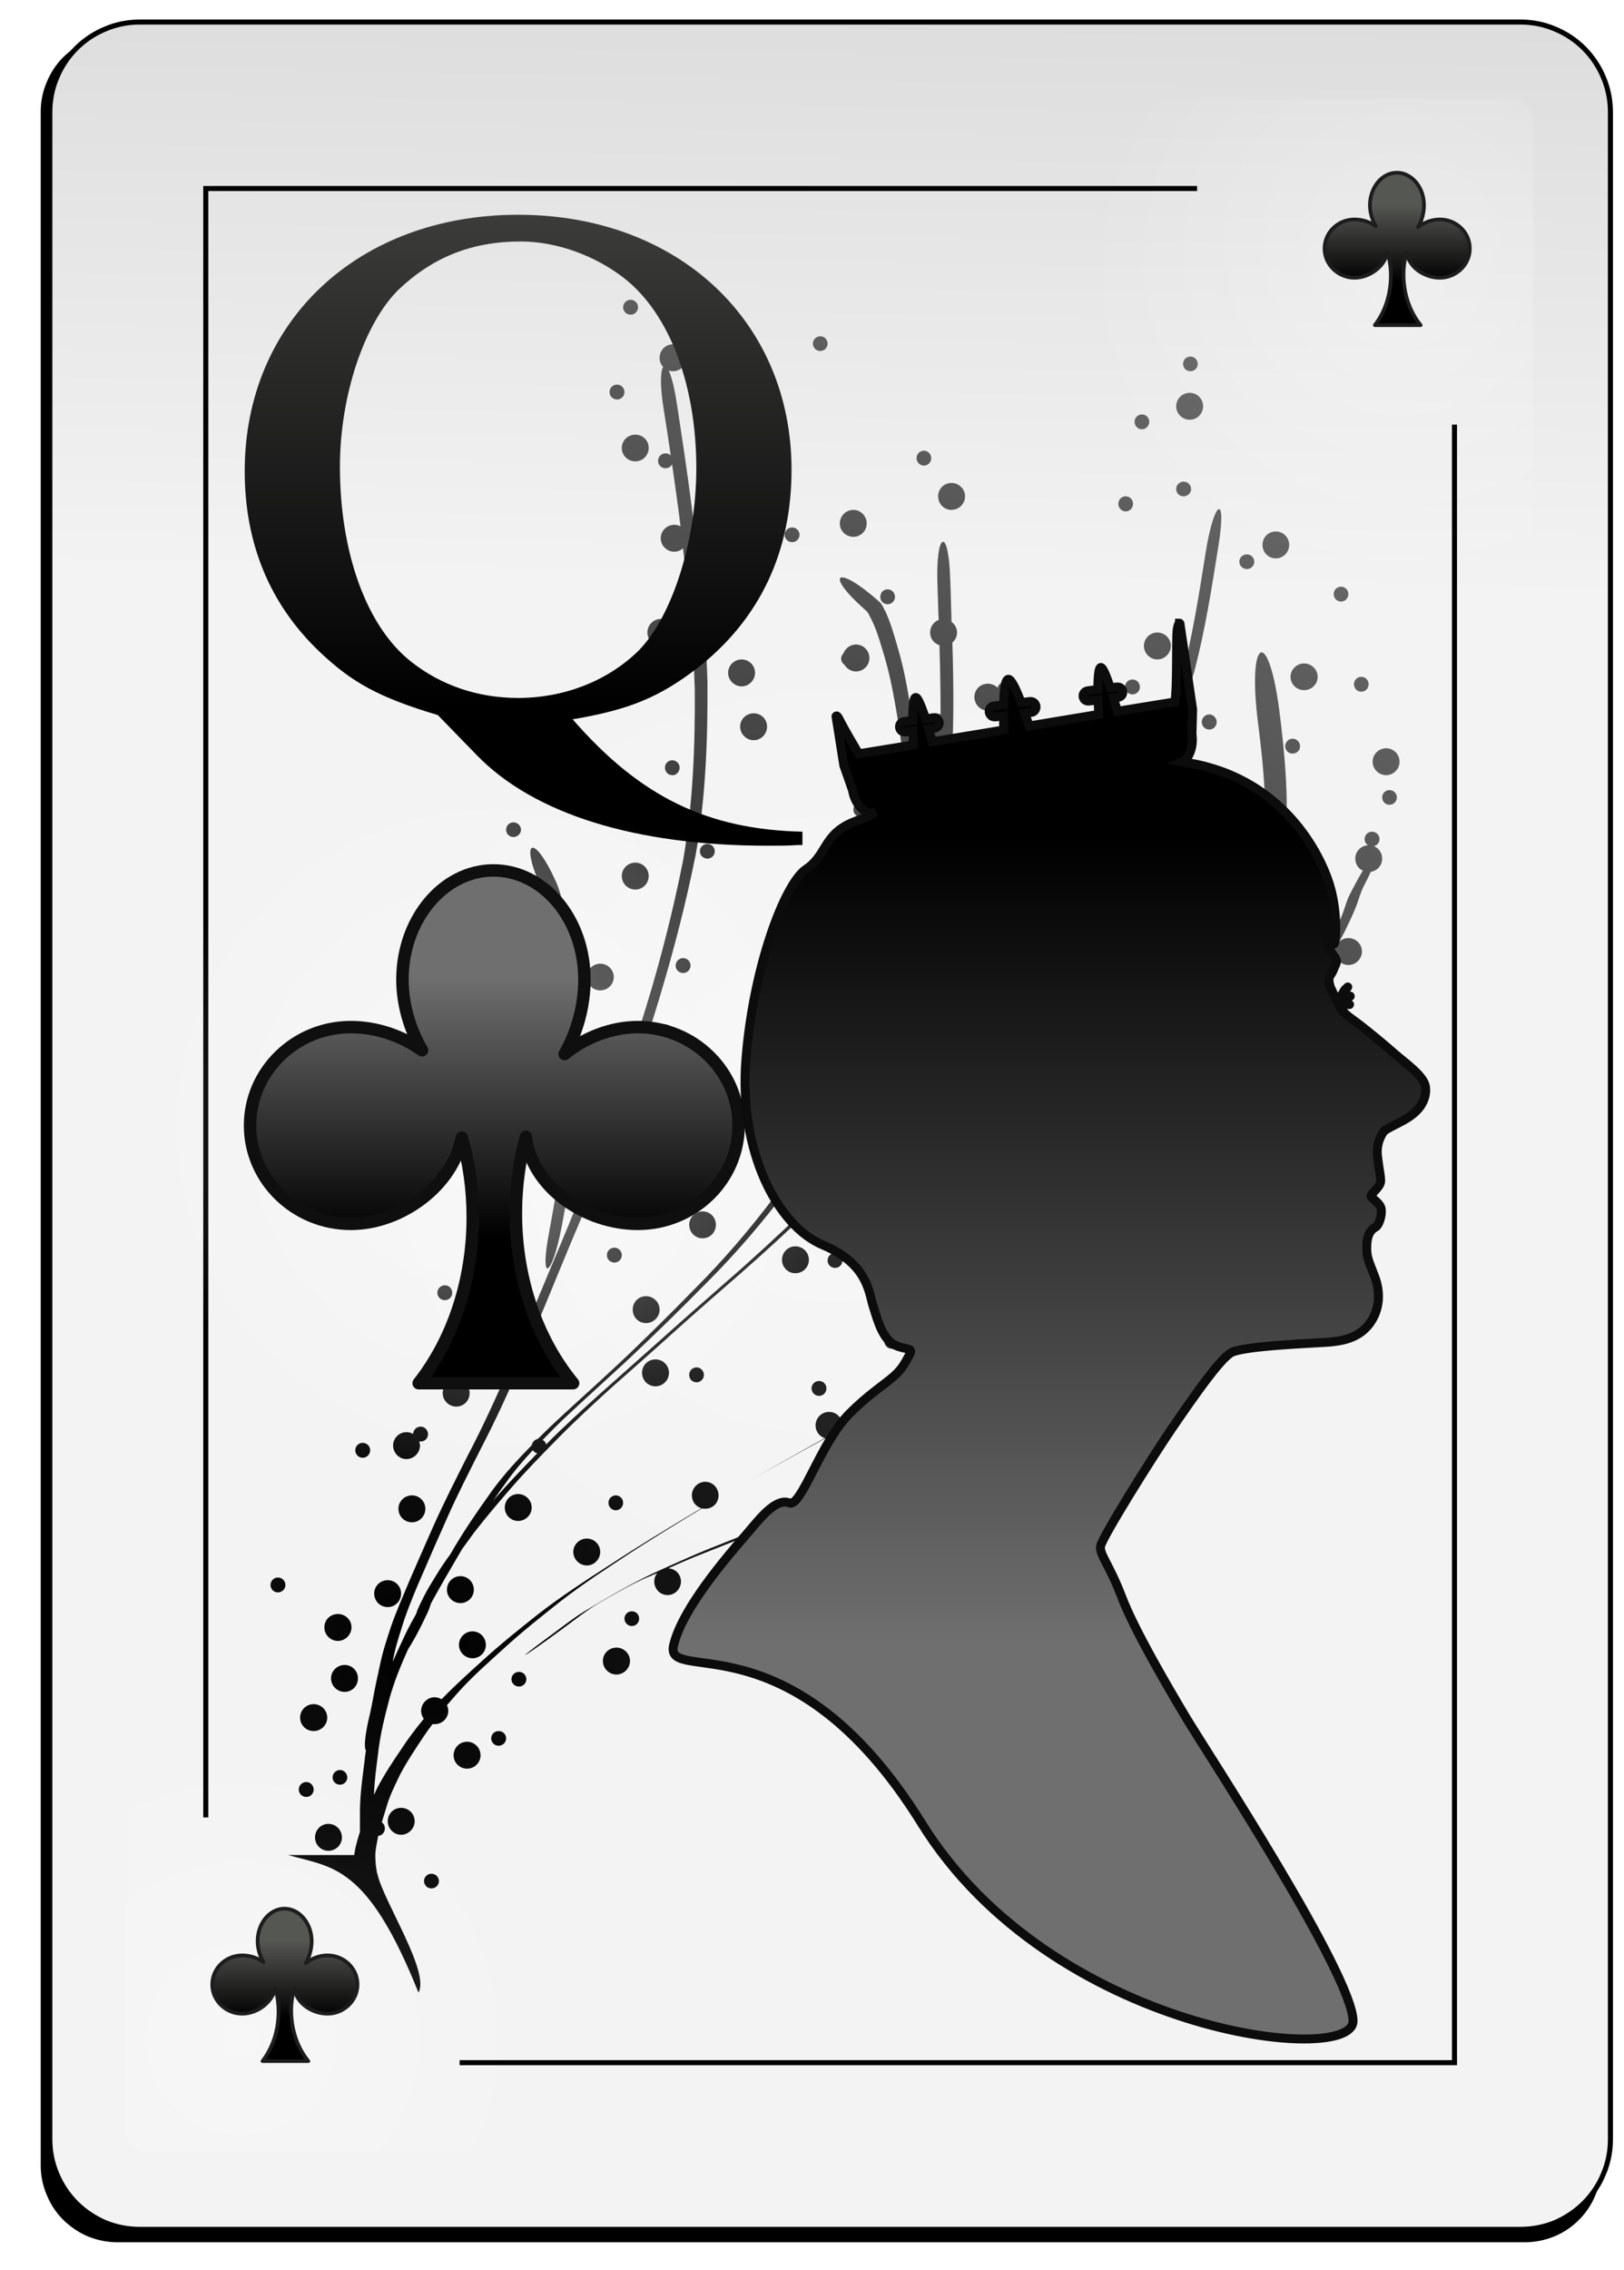 <svg version="1.2" baseProfile="tiny-ps" xmlns="http://www.w3.org/2000/svg" viewBox="0 0 73 102" width="73" height="102">
	<title>-e-Club12</title>
	<defs>
		<filter x="-50%" y="-50%" width="200%" height="200%" id="flt1"> <feGaussianBlur stdDeviation="0.85" /> </filter>
		<linearGradient id="grd1" gradientUnits="userSpaceOnUse"  x1="41.807" y1="26.385" x2="43.952" y2="-89.997">
			<stop offset="0" stop-color="#f3f3f3"  />
			<stop offset="1" stop-color="#8f8f8f"  />
		</linearGradient>
		<radialGradient id="grd2" gradientUnits="userSpaceOnUse"  cx="10.86" cy="91.644" r="13.273">
			<stop offset="0" stop-color="#ffffff"  />
			<stop offset="1" stop-color="#ffffff" stop-opacity="0" />
		</radialGradient>
		<radialGradient id="grd3" gradientUnits="userSpaceOnUse"  cx="62.927" cy="12.588" r="14.287">
			<stop offset="0" stop-color="#ffffff"  />
			<stop offset="1" stop-color="#ffffff" stop-opacity="0" />
		</radialGradient>
		<radialGradient id="grd4" gradientUnits="userSpaceOnUse"  cx="37.311" cy="50.581" r="22.382">
			<stop offset="0" stop-color="#ffffff"  />
			<stop offset="1" stop-color="#ffffff" stop-opacity="0" />
		</radialGradient>
		<linearGradient id="grd5" gradientUnits="userSpaceOnUse"  x1="-58.652" y1="90.668" x2="-58.652" y2="87.192">
			<stop offset="0" stop-color="#000000"  />
			<stop offset="1" stop-color="#555753"  />
		</linearGradient>
		<linearGradient id="grd6" gradientUnits="userSpaceOnUse"  x1="-8.652" y1="12.668" x2="-8.652" y2="9.192">
			<stop offset="0" stop-color="#000000"  />
			<stop offset="1" stop-color="#555753"  />
		</linearGradient>
		<radialGradient id="grd7" gradientUnits="userSpaceOnUse"  cx="18.907" cy="73.912" r="153.364">
			<stop offset="0" stop-color="#000000"  />
			<stop offset="1" stop-color="#000000" stop-opacity="0" />
		</radialGradient>
		<radialGradient id="grd8" gradientUnits="userSpaceOnUse"  cx="22.22" cy="50.633" r="15.912">
			<stop offset="0" stop-color="#ffffff"  />
			<stop offset="1" stop-color="#ffffff" stop-opacity="0" />
		</radialGradient>
		<linearGradient id="grd9" gradientUnits="userSpaceOnUse"  x1="-218.355" y1="55.623" x2="-218.355" y2="43.921">
			<stop offset="0" stop-color="#000000"  />
			<stop offset="1" stop-color="#6f6f6f"  />
		</linearGradient>
		<linearGradient id="grd10" gradientUnits="userSpaceOnUse"  x1="-856.456" y1="37.63" x2="-856.456" y2="73.86">
			<stop offset="0" stop-color="#000000"  />
			<stop offset="1" stop-color="#6f6f6f"  />
		</linearGradient>
		<linearGradient id="grd11" gradientUnits="userSpaceOnUse"  x1="-2992.453" y1="31.792" x2="-2992.453" y2="0.151">
			<stop offset="0" stop-color="#000000"  />
			<stop offset="1" stop-color="#555753"  />
		</linearGradient>
	</defs>
	<style>
		tspan { white-space:pre }
		.shp0 { filter: url(#flt1);fill: #000000 } 
		.shp1 { fill: url(#grd1);stroke: #000000;stroke-width: 0.226 } 
		.shp2 { opacity: 0.31;fill: url(#grd2) } 
		.shp3 { opacity: 0.318;fill: url(#grd3) } 
		.shp4 { fill: none;stroke: #000000;stroke-width: 0.226 } 
		.shp5 { opacity: 0.325;fill: url(#grd4) } 
		.shp6 { fill: url(#grd5);stroke: #1d1d1d;stroke-linejoin:round;stroke-width: 0.166 } 
		.shp7 { fill: url(#grd6);stroke: #1d1d1d;stroke-linejoin:round;stroke-width: 0.166 } 
		.shp8 { fill: url(#grd7) } 
		.shp9 { opacity: 0.4;fill: url(#grd8) } 
		.shp10 { fill: url(#grd9);stroke: #0f0f0f;stroke-linejoin:round;stroke-width: 0.56 } 
		.shp11 { fill: url(#grd10);stroke: #0c0c0c;stroke-width: 0.402 } 
		.shp12 { fill: url(#grd11) } 
	</style>
	<g >
		<g >
			<path fill-rule="evenodd" class="shp0" d="M5.28 1.56L68.54 1.56C68.99 1.56 69.44 1.65 69.86 1.83C70.28 2 70.66 2.25 70.98 2.57C71.3 2.89 71.55 3.28 71.72 3.69C71.9 4.11 71.99 4.56 71.99 5.01L71.99 97.3C71.99 97.75 71.9 98.2 71.72 98.62C71.55 99.04 71.3 99.42 70.98 99.74C70.66 100.06 70.28 100.32 69.86 100.49C69.44 100.66 68.99 100.75 68.54 100.75L5.28 100.75C4.83 100.75 4.38 100.66 3.96 100.49C3.55 100.32 3.17 100.06 2.84 99.74C2.52 99.42 2.27 99.04 2.1 98.62C1.92 98.2 1.83 97.75 1.83 97.3L1.83 5.01C1.83 4.56 1.92 4.11 2.1 3.69C2.27 3.28 2.52 2.89 2.84 2.57C3.17 2.25 3.55 2 3.96 1.83C4.38 1.65 4.83 1.56 5.28 1.56" />
			<path fill-rule="evenodd" class="shp1" d="M6.29 0.99L68.34 0.99C68.87 0.99 69.4 1.09 69.89 1.3C70.38 1.5 70.83 1.8 71.2 2.17C71.58 2.55 71.88 3 72.08 3.49C72.29 3.98 72.39 4.51 72.39 5.04L72.39 96.12C72.39 96.65 72.29 97.18 72.08 97.67C71.88 98.16 71.58 98.61 71.2 98.99C70.83 99.36 70.38 99.66 69.89 99.87C69.4 100.07 68.87 100.17 68.34 100.17L6.29 100.17C5.76 100.17 5.23 100.07 4.74 99.87C4.25 99.66 3.8 99.36 3.43 98.99C3.05 98.61 2.75 98.16 2.55 97.67C2.34 97.18 2.24 96.65 2.24 96.12L2.24 5.04C2.24 4.51 2.34 3.98 2.55 3.49C2.75 3 3.05 2.55 3.43 2.17C3.8 1.8 4.25 1.5 4.74 1.3C5.23 1.09 5.76 0.99 6.29 0.99" />
			<path class="shp2" d="M31.39 96.71L6.55 96.71C6.44 96.71 6.32 96.69 6.22 96.64C6.12 96.6 6.02 96.54 5.94 96.46C5.86 96.38 5.8 96.29 5.76 96.18C5.72 96.08 5.69 95.97 5.69 95.86L5.69 73.28C5.69 73.17 5.72 73.06 5.76 72.96C5.8 72.85 5.86 72.76 5.94 72.68C6.02 72.6 6.12 72.54 6.22 72.5C6.32 72.45 6.44 72.43 6.55 72.43L31.39 72.43C31.5 72.43 31.61 72.45 31.71 72.5C31.82 72.54 31.91 72.6 31.99 72.68C32.07 72.76 32.13 72.85 32.18 72.96C32.22 73.06 32.24 73.17 32.24 73.28L32.24 95.86C32.24 95.97 32.22 96.08 32.18 96.18C32.13 96.29 32.07 96.38 31.99 96.46C31.91 96.54 31.82 96.6 31.71 96.64C31.61 96.69 31.5 96.71 31.39 96.71" />
			<path class="shp3" d="M41.4 4.45L67.9 4.45C68.03 4.45 68.17 4.48 68.29 4.53C68.42 4.58 68.53 4.66 68.63 4.75C68.73 4.85 68.8 4.97 68.86 5.09C68.91 5.22 68.93 5.35 68.93 5.49L68.93 48.69C68.93 48.82 68.91 48.96 68.86 49.08C68.8 49.21 68.73 49.32 68.63 49.42C68.53 49.52 68.42 49.59 68.29 49.64C68.17 49.7 68.03 49.72 67.9 49.72L41.4 49.72C41.26 49.72 41.13 49.7 41 49.64C40.88 49.59 40.76 49.52 40.66 49.42C40.57 49.32 40.49 49.21 40.44 49.08C40.39 48.96 40.36 48.82 40.36 48.69L40.36 5.49C40.36 5.35 40.39 5.22 40.44 5.09C40.49 4.97 40.57 4.85 40.66 4.75C40.76 4.66 40.88 4.58 41 4.53C41.13 4.48 41.26 4.45 41.4 4.45" />
			<path class="shp4" d="M20.66 92.68L65.38 92.68L65.38 19.08" />
			<path class="shp4" d="M53.81 8.47L9.25 8.47L9.25 81.66" />
			<path class="shp5" d="M59.69 50.58C59.69 72.47 49.67 90.22 37.3 90.22C24.94 90.22 14.92 72.47 14.92 50.58C14.92 28.69 24.94 10.95 37.3 10.95C49.67 10.95 59.69 28.69 59.69 50.58Z" />
		</g>
		<g >
			<path class="shp6" d="M12.79 85.76C12.12 85.76 11.58 86.42 11.58 87.22C11.58 87.55 11.68 87.88 11.84 88.16C11.57 87.97 11.23 87.86 10.89 87.86C10.15 87.86 9.54 88.44 9.54 89.17C9.54 89.89 10.15 90.48 10.89 90.48C11.56 90.48 12.25 89.97 12.37 89.33C12.47 89.66 12.52 90.02 12.52 90.39C12.52 91.26 12.24 92.04 11.8 92.61L13.86 92.61C13.39 92.04 13.09 91.23 13.09 90.34C13.09 89.98 13.14 89.64 13.23 89.32C13.3 89.99 14.02 90.48 14.72 90.48C15.46 90.48 16.07 89.89 16.07 89.17C16.07 88.44 15.46 87.86 14.72 87.86C14.37 87.86 14.02 87.99 13.74 88.21C13.91 87.93 14.01 87.57 14.01 87.22C14.01 86.42 13.46 85.76 12.79 85.76L12.79 85.76Z" />
			<path class="shp7" d="M62.79 7.76C62.12 7.76 61.58 8.42 61.58 9.22C61.58 9.55 61.68 9.88 61.84 10.16C61.57 9.97 61.23 9.86 60.89 9.86C60.15 9.86 59.54 10.44 59.54 11.17C59.54 11.89 60.15 12.48 60.89 12.48C61.56 12.48 62.25 11.97 62.37 11.33C62.47 11.66 62.52 12.02 62.52 12.39C62.52 13.26 62.24 14.04 61.8 14.61L63.86 14.61C63.39 14.04 63.09 13.23 63.09 12.34C63.09 11.98 63.14 11.64 63.23 11.32C63.3 11.99 64.02 12.48 64.72 12.48C65.46 12.48 66.07 11.89 66.07 11.17C66.07 10.44 65.46 9.86 64.72 9.86C64.37 9.86 64.02 9.99 63.74 10.21C63.91 9.93 64.01 9.57 64.01 9.22C64.01 8.42 63.46 7.76 62.79 7.76L62.79 7.76Z" />
		</g>
		<g >
			<path fill-rule="evenodd" class="shp8" d="M18.81 89.53C18.81 89.53 18.81 89.53 18.81 89.53C18.81 89.53 18.81 89.53 18.81 89.53L18.81 89.53ZM18.81 89.53C16.5 83.76 14.94 83.92 12.95 83.35L15.92 83.35C15.94 83.25 15.96 83.15 15.97 83.05C16.03 82.8 16.1 82.55 16.18 82.31C16.18 81.98 16.18 81.65 16.18 81.32C16.19 80.6 16.29 79.89 16.38 79.18C16.4 79 16.42 78.82 16.45 78.64C16.36 78.56 16.38 78.02 16.64 76.96C16.69 76.74 16.73 76.52 16.77 76.31C16.86 75.81 16.97 75.31 17.08 74.81C17.2 74.22 17.39 73.65 17.58 73.07C17.82 72.39 18.11 71.73 18.39 71.06C18.74 70.25 19.1 69.43 19.46 68.62C19.95 67.52 20.49 66.46 21.03 65.39C21.72 64.08 22.33 62.73 22.92 61.37C23.61 59.72 24.3 58.06 24.99 56.4C25.74 54.64 26.45 52.85 27.12 51.05C27.16 50.94 27.21 50.82 27.25 50.7C27.24 50.67 27.23 50.63 27.23 50.58C27.23 50.46 27.29 50.35 27.39 50.29C27.99 48.62 28.53 46.92 29.05 45.22C29.71 43.07 30.26 40.89 30.7 38.69C31.15 36.14 31.25 33.54 31.23 30.95C31.17 28.84 30.95 26.73 30.7 24.64C30.59 24.73 30.46 24.79 30.31 24.79C29.98 24.79 29.7 24.52 29.7 24.18C29.7 23.85 29.98 23.58 30.31 23.58C30.41 23.58 30.5 23.6 30.59 23.65L30.52 23.08C30.42 22.34 30.32 21.6 30.21 20.86C30.16 20.97 30.04 21.04 29.91 21.04C29.73 21.04 29.58 20.89 29.58 20.71C29.58 20.52 29.73 20.37 29.91 20.37C30 20.37 30.09 20.4 30.15 20.46C30.05 19.76 29.94 19.07 29.83 18.37C29.66 17.3 29.69 16.66 29.81 16.49C29.71 16.38 29.65 16.24 29.65 16.08C29.65 15.74 29.91 15.47 30.25 15.47C30.58 15.47 30.86 15.74 30.86 16.08C30.86 16.41 30.58 16.68 30.25 16.68C30.18 16.68 30.12 16.67 30.06 16.65C30.17 16.89 30.3 17.34 30.41 18.04C30.65 19.61 30.89 21.18 31.09 22.75C31.41 25.36 31.72 27.98 31.8 30.62C31.82 33.21 31.72 35.8 31.28 38.36C30.84 40.56 30.28 42.73 29.63 44.88C29.07 46.73 28.49 48.57 27.83 50.39C27.87 50.44 27.89 50.51 27.89 50.58C27.89 50.74 27.78 50.87 27.64 50.91C26.99 52.64 26.3 54.36 25.57 56.06C24.89 57.72 24.2 59.38 23.51 61.03C22.93 62.39 22.32 63.73 21.64 65.04C21.1 66.11 20.55 67.18 20.07 68.27C19.71 69.08 19.35 69.89 19 70.71C18.71 71.37 18.43 72.04 18.19 72.72C18.01 73.29 17.81 73.87 17.69 74.46C17.68 74.53 17.66 74.6 17.65 74.67C17.84 74.25 18.03 73.83 18.23 73.41C18.38 73.1 18.55 72.79 18.72 72.49C18.72 72.48 18.72 72.47 18.72 72.47C18.8 72.22 18.93 71.99 19.04 71.76C19.21 71.41 19.42 71.09 19.62 70.76C19.81 70.44 20.02 70.14 20.24 69.84C20.81 68.84 21.47 67.89 22.14 66.95C22.67 66.23 23.28 65.57 23.9 64.94C23.93 64.79 24.04 64.68 24.18 64.65L24.7 64.14C25.7 63.19 26.74 62.28 27.74 61.34C28.93 60.23 30.08 59.08 31.22 57.92C32.53 56.61 33.73 55.21 34.84 53.73C36.09 52.02 37.13 50.18 38.14 48.32C38.47 47.72 38.78 47.11 39.08 46.49L38.96 46.5C38.62 46.5 38.36 46.23 38.36 45.9C38.36 45.56 38.62 45.3 38.96 45.3C39.18 45.3 39.38 45.42 39.48 45.6C39.97 44.49 40.4 43.36 40.79 42.21L40.86 41.97C40.82 41.7 40.8 41.31 40.82 40.76C40.84 39.82 40.86 38.88 40.84 37.94C40.78 36.26 40.67 34.57 40.45 32.9C40.26 31.76 40.09 30.62 39.76 29.51C39.59 28.95 39.44 28.38 39.18 27.85C39.09 27.7 39.05 27.53 38.91 27.42C36.99 25.73 37.63 25.34 39.54 27.05C39.67 27.17 39.72 27.35 39.81 27.49C40.05 28.03 40.21 28.59 40.37 29.15C40.7 30.27 40.87 31.41 41.05 32.56C41.27 34.23 41.37 35.91 41.42 37.6C41.44 38.31 41.43 39.02 41.42 39.73C41.74 38.24 41.97 36.73 42.16 35.22C42.21 34.55 42.24 33.88 42.26 33.21C42.19 33.24 42.12 33.26 42.05 33.26C41.71 33.26 41.44 32.98 41.44 32.65C41.44 32.31 41.71 32.05 42.05 32.05C42.13 32.05 42.21 32.07 42.28 32.1C42.28 31.06 42.26 30.02 42.23 28.99C41.98 28.91 41.81 28.69 41.81 28.42C41.81 28.16 41.97 27.94 42.2 27.85C42.19 27.75 42.18 27.64 42.18 27.53C42.17 27.11 42.15 26.69 42.14 26.28C42.05 23.93 42.63 23.6 42.71 25.95C42.73 26.36 42.74 26.78 42.75 27.2C42.76 27.44 42.77 27.69 42.77 27.94C42.92 28.05 43.02 28.22 43.02 28.42C43.02 28.6 42.94 28.76 42.81 28.87C42.87 30.88 42.89 32.89 42.73 34.89C42.44 37.24 42.06 39.6 41.37 41.87C40.66 43.99 39.81 46.04 38.72 47.99C37.71 49.84 36.67 51.68 35.43 53.39C34.32 54.87 33.12 56.28 31.82 57.58C30.68 58.74 29.52 59.88 28.34 60.99C27.33 61.93 26.3 62.85 25.3 63.79C24.99 64.09 24.69 64.39 24.39 64.7C24.47 64.74 24.53 64.81 24.55 64.9C25.31 64.13 26.11 63.4 26.92 62.67L29.72 60.18C30.71 59.29 31.71 58.42 32.71 57.54C33.83 56.57 34.92 55.56 36 54.53C37.22 53.37 38.41 52.19 39.59 50.99C40.84 49.73 42.02 48.41 43.16 47.06C44.04 46.01 44.87 44.93 45.69 43.84C45.68 43.8 45.67 43.76 45.67 43.72C45.67 43.41 45.91 43.16 46.22 43.13L46.83 42.28C47.91 40.8 48.89 39.24 49.81 37.65C49.77 37.67 49.74 37.67 49.7 37.67C49.51 37.67 49.36 37.53 49.36 37.34C49.36 37.16 49.51 37 49.7 37C49.86 37 49.99 37.12 50.02 37.27C50.11 37.12 50.2 36.98 50.28 36.83C51.36 34.82 52.39 32.77 53.08 30.59C53.59 28.69 53.89 26.74 54.2 24.8C54.57 22.47 55.15 22.13 54.78 24.46C54.47 26.4 54.17 28.36 53.66 30.26C52.97 32.44 51.95 34.49 50.87 36.49C49.82 38.37 48.68 40.2 47.41 41.94C47.12 42.35 46.82 42.76 46.52 43.17C46.73 43.26 46.88 43.47 46.88 43.72C46.88 44.05 46.62 44.33 46.28 44.33C46.1 44.33 45.93 44.24 45.82 44.11C45.15 44.99 44.46 45.87 43.75 46.72C42.6 48.07 41.42 49.39 40.17 50.65C39.6 51.23 39.03 51.8 38.46 52.37C38.63 52.21 38.93 51.93 39.39 51.55C40.49 50.61 41.61 49.68 42.76 48.8C43.84 47.99 44.95 47.2 46.17 46.6C46.27 46.4 46.47 46.26 46.71 46.26C46.76 46.26 46.81 46.27 46.86 46.28C47.05 46.21 47.23 46.16 47.43 46.14C49.86 45.99 49.39 46.31 47.16 46.48C47.25 46.58 47.31 46.72 47.31 46.87C47.31 47.2 47.04 47.47 46.71 47.47C46.37 47.47 46.1 47.2 46.1 46.87C46.1 46.8 46.12 46.75 46.13 46.69L45.63 46.91C45.22 47.07 44.19 47.84 43.36 48.46C42.2 49.34 41.08 50.26 39.98 51.21C38.83 52.18 38.18 52.68 38.29 52.54C37.73 53.09 37.17 53.64 36.6 54.18C35.52 55.21 34.43 56.22 33.31 57.2C32.31 58.07 31.31 58.94 30.32 59.83C29.39 60.67 28.46 61.49 27.52 62.32C26.66 63.1 25.8 63.89 24.99 64.72C24.26 65.46 23.54 66.2 22.87 66.98C22.34 67.59 21.82 68.21 21.32 68.85L20.81 69.55C20.78 69.59 20.75 69.64 20.72 69.69C20.27 70.46 19.82 71.23 19.39 72.01L19.35 72.11C19.31 72.23 19.27 72.36 19.21 72.48C18.85 73.25 18.55 73.79 18.34 74.11C18.02 74.82 17.72 75.55 17.51 76.31C17.29 77.14 17.08 77.97 16.99 78.83C16.91 79.44 16.83 80.04 16.81 80.65L16.95 80.35C17.27 79.74 17.65 79.16 18.04 78.59C18.35 78.11 18.69 77.67 19.05 77.23C18.98 77.13 18.93 77.01 18.93 76.87C18.93 76.54 19.21 76.26 19.54 76.26C19.65 76.26 19.76 76.3 19.85 76.35C20.43 75.75 21.05 75.19 21.67 74.63C22.48 73.89 23.34 73.2 24.2 72.52C25.23 71.72 26.33 71.01 27.43 70.3C28.68 69.48 29.95 68.71 31.24 67.94L31.53 67.77C31.28 67.7 31.1 67.47 31.1 67.19C31.1 66.86 31.37 66.58 31.7 66.58C32.04 66.58 32.3 66.86 32.3 67.19C32.3 67.53 32.04 67.79 31.7 67.79C31.65 67.79 31.6 67.79 31.55 67.78C30.5 68.41 29.45 69.06 28.42 69.72C27.33 70.44 26.24 71.14 25.21 71.94C24.35 72.62 23.49 73.3 22.68 74.04C21.95 74.7 21.21 75.35 20.55 76.09L20.09 76.62C20.13 76.7 20.15 76.78 20.15 76.87C20.15 77.2 19.88 77.47 19.54 77.47C19.51 77.47 19.47 77.47 19.44 77.47C19.31 77.64 19.18 77.82 19.06 78C18.68 78.57 18.29 79.15 17.97 79.76C17.75 80.23 17.51 80.69 17.37 81.2C17.3 81.43 17.23 81.66 17.16 81.88C17.25 81.94 17.3 82.04 17.3 82.16C17.3 82.33 17.17 82.48 17 82.49C16.95 82.79 16.87 83.09 16.87 83.4C16.88 83.57 16.88 83.75 16.91 83.92C16.93 84.02 16.93 84.13 16.97 84.22C17.24 85.43 19.34 88.62 18.81 89.53ZM19.06 84.52C19.06 84.34 19.21 84.19 19.39 84.19C19.58 84.19 19.73 84.34 19.73 84.52C19.73 84.7 19.58 84.85 19.39 84.85C19.21 84.85 19.06 84.7 19.06 84.52ZM14.16 82.56C14.16 82.22 14.43 81.95 14.76 81.95C15.1 81.95 15.37 82.22 15.37 82.56C15.37 82.89 15.1 83.16 14.76 83.16C14.43 83.16 14.16 82.89 14.16 82.56ZM17.43 81.83C17.43 81.49 17.7 81.23 18.03 81.23C18.36 81.23 18.64 81.49 18.64 81.83C18.64 82.16 18.36 82.44 18.03 82.44C17.7 82.44 17.43 82.16 17.43 81.83ZM13.43 80.41C13.43 80.22 13.58 80.07 13.77 80.07C13.95 80.07 14.1 80.22 14.1 80.41C14.1 80.59 13.95 80.74 13.77 80.74C13.58 80.74 13.43 80.59 13.43 80.41ZM14.95 79.86C14.95 79.68 15.1 79.53 15.28 79.53C15.46 79.53 15.61 79.68 15.61 79.86C15.61 80.05 15.46 80.19 15.28 80.19C15.1 80.19 14.95 80.05 14.95 79.86ZM20.39 78.87C20.39 78.53 20.66 78.26 20.99 78.26C21.33 78.26 21.6 78.53 21.6 78.87C21.6 79.2 21.33 79.47 20.99 79.47C20.66 79.47 20.39 79.2 20.39 78.87ZM22.08 78.11C22.08 77.92 22.23 77.78 22.41 77.78C22.6 77.78 22.75 77.92 22.75 78.11C22.75 78.29 22.6 78.44 22.41 78.44C22.23 78.44 22.08 78.29 22.08 78.11ZM13.49 77.18C13.49 76.84 13.76 76.57 14.1 76.57C14.43 76.57 14.71 76.84 14.71 77.18C14.71 77.51 14.43 77.78 14.1 77.78C13.76 77.78 13.49 77.51 13.49 77.18ZM14.88 75.41C14.88 75.08 15.16 74.81 15.49 74.81C15.83 74.81 16.09 75.08 16.09 75.41C16.09 75.75 15.83 76.02 15.49 76.02C15.16 76.02 14.88 75.75 14.88 75.41ZM22.99 75.45C22.99 75.27 23.14 75.12 23.33 75.12C23.51 75.12 23.66 75.27 23.66 75.45C23.66 75.63 23.51 75.78 23.33 75.78C23.14 75.78 22.99 75.63 22.99 75.45ZM27.1 74.63C27.1 74.3 27.37 74.03 27.71 74.03C28.04 74.03 28.32 74.3 28.32 74.63C28.32 74.96 28.04 75.24 27.71 75.24C27.37 75.24 27.1 74.96 27.1 74.63ZM20.63 73.91C20.63 73.57 20.91 73.3 21.24 73.3C21.57 73.3 21.84 73.57 21.84 73.91C21.84 74.24 21.57 74.51 21.24 74.51C20.91 74.51 20.63 74.24 20.63 73.91ZM23.61 74.36C23.59 74.36 23.96 74.06 24.82 73.43C25.3 73.08 25.76 72.71 26.27 72.4C27.38 71.74 28.5 71.07 29.69 70.54C30.54 70.16 31.39 69.77 32.25 69.44C32.86 69.2 33.46 68.95 34.07 68.72L34.86 68.42C37.24 67.51 36.62 67.87 34.23 68.78L33.46 69.07C32.85 69.31 32.24 69.55 31.64 69.79C31.1 70 30.57 70.23 30.04 70.47C30.36 70.48 30.61 70.74 30.61 71.06C30.61 71.39 30.34 71.67 30.01 71.67C29.67 71.67 29.41 71.39 29.41 71.06C29.41 70.91 29.46 70.78 29.55 70.68L29.08 70.88C28.41 71.15 27.08 71.93 26.87 72.06C26.37 72.36 25.91 72.73 25.43 73.08C24.32 73.9 23.64 74.37 23.61 74.36L23.61 74.36ZM14.58 73.12C14.58 72.78 14.85 72.52 15.19 72.52C15.52 72.52 15.8 72.78 15.8 73.12C15.8 73.45 15.52 73.73 15.19 73.73C14.85 73.73 14.58 73.45 14.58 73.12ZM28.07 72.73C28.07 72.54 28.22 72.4 28.4 72.4C28.59 72.4 28.73 72.54 28.73 72.73C28.73 72.91 28.59 73.06 28.4 73.06C28.22 73.06 28.07 72.91 28.07 72.73ZM16.82 71.6C16.82 71.27 17.09 71 17.43 71C17.76 71 18.03 71.27 18.03 71.6C18.03 71.94 17.76 72.21 17.43 72.21C17.09 72.21 16.82 71.94 16.82 71.6ZM20.09 71.43C20.09 71.09 20.36 70.82 20.7 70.82C21.03 70.82 21.3 71.09 21.3 71.43C21.3 71.76 21.03 72.03 20.7 72.03C20.36 72.03 20.09 71.76 20.09 71.43ZM12.16 71.22C12.16 71.03 12.31 70.88 12.49 70.88C12.68 70.88 12.83 71.03 12.83 71.22C12.83 71.4 12.68 71.55 12.49 71.55C12.31 71.55 12.16 71.4 12.16 71.22ZM33.27 70.06C33.27 69.88 33.42 69.73 33.61 69.73C33.79 69.73 33.94 69.88 33.94 70.06C33.94 70.25 33.79 70.4 33.61 70.4C33.42 70.4 33.27 70.25 33.27 70.06ZM25.77 69.73C25.77 69.4 26.05 69.13 26.38 69.13C26.71 69.13 26.98 69.4 26.98 69.73C26.98 70.06 26.71 70.34 26.38 70.34C26.05 70.34 25.77 70.06 25.77 69.73ZM37.06 69.79C36.87 69.79 36.72 69.65 36.72 69.46C36.72 69.4 36.74 69.34 36.77 69.29C36.72 69.3 36.66 69.31 36.6 69.31C36.27 69.31 35.99 69.04 35.99 68.71C35.99 68.37 36.27 68.1 36.6 68.1C36.94 68.1 37.2 68.37 37.2 68.71C37.2 68.87 37.14 69.02 37.03 69.13L37.06 69.13C37.24 69.13 37.39 69.28 37.39 69.46C37.39 69.65 37.24 69.79 37.06 69.79L37.06 69.79ZM38.53 67.79C38.53 67.46 38.81 67.19 39.14 67.19C39.47 67.19 39.75 67.46 39.75 67.79C39.75 68.13 39.47 68.4 39.14 68.4C38.81 68.4 38.53 68.13 38.53 67.79ZM17.91 67.79C17.91 67.46 18.18 67.19 18.52 67.19C18.85 67.19 19.12 67.46 19.12 67.79C19.12 68.13 18.85 68.4 18.52 68.4C18.18 68.4 17.91 68.13 17.91 67.79ZM22.69 67.74C22.69 67.4 22.96 67.13 23.29 67.13C23.62 67.13 23.9 67.4 23.9 67.74C23.9 68.07 23.62 68.34 23.29 68.34C22.96 68.34 22.69 68.07 22.69 67.74ZM40.35 67.95C40.35 67.77 40.5 67.62 40.68 67.62C40.87 67.62 41.01 67.76 41.01 67.95C41.01 68.13 40.87 68.28 40.68 68.28C40.5 68.28 40.35 68.13 40.35 67.95ZM27.35 67.52C27.35 67.34 27.5 67.19 27.68 67.19C27.86 67.19 28.01 67.34 28.01 67.52C28.01 67.71 27.86 67.86 27.68 67.86C27.5 67.86 27.35 67.71 27.35 67.52ZM22.14 67.46C22.14 67.46 22.14 67.46 22.15 67.46C22.14 67.46 22.14 67.46 22.14 67.46L22.14 67.46ZM22.15 67.46C22.18 67.42 22.21 67.38 22.25 67.33C22.86 66.63 23.5 65.97 24.15 65.3C24.07 65.28 23.99 65.23 23.95 65.16C23.52 65.62 23.11 66.1 22.75 66.61C22.54 66.89 22.34 67.17 22.15 67.46ZM33.65 66.55C33.66 66.54 33.66 66.54 33.67 66.54C33.66 66.54 33.66 66.54 33.65 66.55L33.65 66.55ZM33.67 66.54C34.64 65.98 35.62 65.43 36.6 64.88C36.72 64.82 36.91 64.71 37.07 64.62C36.83 64.54 36.66 64.31 36.66 64.05C36.66 63.71 36.93 63.44 37.27 63.44C37.6 63.44 37.87 63.71 37.87 64.05C37.87 64.09 37.86 64.14 37.85 64.18L39.93 63.01C39.24 63.41 38.54 63.81 37.85 64.2C37.78 64.46 37.55 64.65 37.27 64.65C37.21 64.65 37.15 64.64 37.1 64.63C36.6 64.9 36.1 65.18 35.61 65.45C34.91 65.84 34.25 66.21 33.67 66.54ZM41.08 66.13C41.08 65.95 41.23 65.8 41.41 65.8C41.59 65.8 41.74 65.95 41.74 66.13C41.74 66.32 41.59 66.46 41.41 66.46C41.23 66.46 41.08 66.32 41.08 66.13ZM18.27 65.56C17.94 65.56 17.67 65.28 17.67 64.95C17.67 64.62 17.94 64.35 18.27 64.35C18.38 64.35 18.49 64.38 18.57 64.43C18.58 64.25 18.72 64.1 18.91 64.1C19.09 64.1 19.24 64.26 19.24 64.44C19.24 64.63 19.09 64.77 18.91 64.77C18.88 64.77 18.86 64.77 18.84 64.77C18.86 64.83 18.88 64.89 18.88 64.95C18.88 65.28 18.6 65.56 18.27 65.56L18.27 65.56ZM15.97 65.16C15.97 64.98 16.12 64.83 16.3 64.83C16.49 64.83 16.64 64.98 16.64 65.16C16.64 65.35 16.49 65.5 16.3 65.5C16.12 65.5 15.97 65.35 15.97 65.16ZM19.9 62.6C19.9 62.26 20.18 61.99 20.51 61.99C20.85 61.99 21.11 62.26 21.11 62.6C21.11 62.93 20.85 63.2 20.51 63.2C20.18 63.2 19.9 62.93 19.9 62.6ZM45.74 62.75C45.74 62.56 45.89 62.41 46.07 62.41C46.25 62.41 46.4 62.56 46.4 62.75C46.4 62.93 46.25 63.08 46.07 63.08C45.89 63.08 45.74 62.93 45.74 62.75ZM40.17 62.87L40.2 62.85C40.19 62.86 40.18 62.87 40.17 62.87L40.17 62.87ZM40.2 62.85C41.67 61.99 43.08 61.02 44.44 59.99C45.48 59.18 46.48 58.31 47.44 57.41C47.44 57.4 47.45 57.38 47.45 57.37C46.97 57.79 46.47 58.17 45.97 58.57C44.06 60.09 43.46 60.44 45.37 58.91C45.92 58.48 46.47 58.05 47 57.59C47.72 56.96 48.44 56.33 49.16 55.7C50.43 54.34 51.54 52.85 52.59 51.32C53.84 49.55 54.76 47.59 55.51 45.56C56.3 43.35 56.62 41.03 56.79 38.71C56.99 36.63 56.82 34.56 56.55 32.49C56.06 28.64 57.01 28.09 57.51 31.95C57.77 34.01 57.96 36.08 57.75 38.16C57.6 40.17 57.34 42.18 56.76 44.12C56.87 44.02 57.01 43.96 57.17 43.96C57.5 43.96 57.77 44.23 57.77 44.57C57.77 44.9 57.5 45.18 57.17 45.18C56.88 45.18 56.63 44.96 56.58 44.69C56.54 44.79 56.51 44.9 56.48 45C55.73 47.03 54.81 48.98 53.56 50.75C52.86 51.77 52.14 52.76 51.37 53.72C51.92 53.21 52.48 52.71 53.02 52.19L53.7 51.5C53.75 51.35 53.86 51.24 54 51.17C54.44 50.68 54.87 50.17 55.23 49.61C55.8 48.77 56.37 47.93 56.92 47.07C57.46 46.22 58 45.36 58.52 44.5C58.97 43.75 59.42 43 59.82 42.23C60.04 41.76 60.28 41.3 60.44 40.8C60.51 40.61 60.56 40.42 60.65 40.24C60.88 39.78 61.08 39.42 61.26 39.12C61.06 39.03 60.92 38.82 60.92 38.58C60.92 38.26 61.17 38 61.49 37.98C61.4 37.92 61.34 37.82 61.34 37.7C61.34 37.52 61.49 37.37 61.67 37.37C61.86 37.37 62.01 37.52 62.01 37.7C62.01 37.86 61.9 37.98 61.76 38.02C61.98 38.11 62.13 38.33 62.13 38.58C62.13 38.88 61.91 39.13 61.62 39.17C61.53 39.37 61.41 39.61 61.27 39.88C61.18 40.06 61.13 40.25 61.06 40.44C60.9 40.94 60.66 41.4 60.44 41.87L60.2 42.32C60.3 42.21 60.45 42.15 60.61 42.15C60.95 42.15 61.22 42.42 61.22 42.75C61.22 43.08 60.95 43.36 60.61 43.36C60.28 43.36 60.01 43.08 60.01 42.75C60.01 42.71 60.02 42.67 60.03 42.63C59.74 43.14 59.43 43.64 59.13 44.14C58.61 45.01 58.07 45.86 57.52 46.72C56.98 47.57 56.41 48.42 55.84 49.26C55.41 49.93 54.88 50.53 54.33 51.11C54.63 51.14 54.87 51.4 54.87 51.71C54.87 52.04 54.6 52.31 54.26 52.31C53.96 52.31 53.7 52.09 53.66 51.79L53.62 51.84C52.67 52.75 51.7 53.61 50.72 54.49L50.67 54.54C50.36 54.9 50.03 55.25 49.7 55.59C49.24 56.06 48.77 56.51 48.29 56.96C48.5 57.06 48.64 57.27 48.64 57.51C48.64 57.85 48.37 58.11 48.04 58.11C47.77 58.11 47.55 57.95 47.47 57.72C46.81 58.31 46.12 58.87 45.42 59.42C44.02 60.47 42.59 61.47 41.07 62.35L40.2 62.85ZM36.48 62.38C36.48 62.2 36.63 62.05 36.82 62.05C37 62.05 37.15 62.2 37.15 62.38C37.15 62.57 37 62.72 36.82 62.72C36.63 62.72 36.48 62.57 36.48 62.38ZM42.87 62.47L42.8 62.47C42.62 62.47 42.47 62.32 42.47 62.14C42.47 61.95 42.62 61.8 42.8 61.8C42.99 61.8 43.14 61.95 43.14 62.14C43.14 62.3 43.02 62.44 42.87 62.47ZM28.86 61.68C28.86 61.35 29.13 61.08 29.46 61.08C29.8 61.08 30.07 61.35 30.07 61.68C30.07 62.02 29.8 62.29 29.46 62.29C29.13 62.29 28.86 62.02 28.86 61.68ZM30.98 61.78C30.98 61.59 31.12 61.44 31.31 61.44C31.49 61.44 31.64 61.59 31.64 61.78C31.64 61.96 31.49 62.11 31.31 62.11C31.12 62.11 30.98 61.96 30.98 61.78ZM39.75 60.26C39.75 60.08 39.9 59.93 40.08 59.93C40.27 59.93 40.41 60.08 40.41 60.26C40.41 60.45 40.27 60.6 40.08 60.6C39.9 60.6 39.75 60.45 39.75 60.26ZM42.47 59.81C42.47 59.48 42.74 59.2 43.07 59.2C43.41 59.2 43.68 59.48 43.68 59.81C43.68 60.15 43.41 60.42 43.07 60.42C42.74 60.42 42.47 60.15 42.47 59.81ZM21.11 59.57C21.11 59.24 21.39 58.96 21.72 58.96C22.05 58.96 22.33 59.24 22.33 59.57C22.33 59.9 22.05 60.17 21.72 60.17C21.39 60.17 21.11 59.9 21.11 59.57ZM50.03 59.24C50.03 59.05 50.18 58.91 50.36 58.91C50.54 58.91 50.69 59.05 50.69 59.24C50.69 59.42 50.54 59.57 50.36 59.57C50.18 59.57 50.03 59.42 50.03 59.24ZM28.44 58.84C28.44 58.51 28.7 58.24 29.04 58.24C29.37 58.24 29.65 58.51 29.65 58.84C29.65 59.18 29.37 59.45 29.04 59.45C28.7 59.45 28.44 59.18 28.44 58.84ZM19.66 58.09C19.66 57.9 19.81 57.75 20 57.75C20.18 57.75 20.33 57.9 20.33 58.09C20.33 58.27 20.18 58.42 20 58.42C19.81 58.42 19.66 58.27 19.66 58.09ZM43.8 57.75C43.8 57.42 44.07 57.15 44.4 57.15C44.74 57.15 45.01 57.42 45.01 57.75C45.01 58.09 44.74 58.36 44.4 58.36C44.07 58.36 43.8 58.09 43.8 57.75ZM22.69 57.75C22.35 57.75 22.08 57.49 22.08 57.15C22.08 56.92 22.22 56.72 22.41 56.62C22.39 56.59 22.38 56.55 22.38 56.52C22.38 56.33 22.53 56.18 22.72 56.18C22.9 56.18 23.05 56.33 23.05 56.52C23.05 56.56 23.05 56.61 23.03 56.65C23.19 56.76 23.29 56.94 23.29 57.15C23.29 57.49 23.02 57.75 22.69 57.75L22.69 57.75ZM35.15 56.61C35.15 56.27 35.42 56 35.75 56C36.09 56 36.36 56.27 36.36 56.61C36.36 56.94 36.09 57.21 35.75 57.21C35.42 57.21 35.15 56.94 35.15 56.61ZM24.61 56.99C24.49 57 24.47 56.49 24.68 55.39C24.91 54.12 25.14 52.85 25.28 51.57C25.44 49.99 25.54 48.4 25.48 46.82C25.42 45.63 25.34 44.45 25.14 43.27C25.01 42.48 24.88 41.69 24.68 40.91C24.58 40.61 24.53 40.31 24.39 40.02C23.31 37.71 23.97 37.33 25.01 39.66C25.14 39.95 25.21 40.26 25.3 40.56C25.5 41.34 25.62 42.13 25.74 42.92C25.95 44.09 26.02 45.28 26.08 46.47C26.13 48.06 26.03 49.65 25.87 51.23C25.73 52.51 25.5 53.78 25.26 55.05C25.03 56.29 24.75 56.98 24.61 56.99L24.61 56.99ZM37.2 56.64C37.2 56.45 37.35 56.3 37.54 56.3C37.72 56.3 37.87 56.45 37.87 56.64C37.87 56.82 37.72 56.97 37.54 56.97C37.35 56.97 37.2 56.82 37.2 56.64ZM27.28 56.4C27.28 56.21 27.43 56.06 27.62 56.06C27.8 56.06 27.95 56.21 27.95 56.4C27.95 56.58 27.8 56.73 27.62 56.73C27.43 56.73 27.28 56.58 27.28 56.4ZM30.98 55.03C30.98 54.7 31.25 54.43 31.58 54.43C31.92 54.43 32.18 54.7 32.18 55.03C32.18 55.37 31.92 55.64 31.58 55.64C31.25 55.64 30.98 55.37 30.98 55.03ZM47.85 54.55C47.85 54.22 48.13 53.94 48.46 53.94C48.79 53.94 49.06 54.22 49.06 54.55C49.06 54.88 48.79 55.15 48.46 55.15C48.13 55.15 47.85 54.88 47.85 54.55ZM54.93 53.43C54.93 53.24 55.08 53.09 55.26 53.09C55.44 53.09 55.59 53.24 55.59 53.43C55.59 53.61 55.44 53.76 55.26 53.76C55.08 53.76 54.93 53.61 54.93 53.43ZM43.14 50.32C43.14 49.98 43.4 49.71 43.74 49.71C44.07 49.71 44.34 49.98 44.34 50.32C44.34 50.65 44.07 50.92 43.74 50.92C43.4 50.92 43.14 50.65 43.14 50.32ZM49.85 49.62C49.85 49.43 49.99 49.28 50.18 49.28C50.36 49.28 50.52 49.43 50.52 49.62C50.52 49.8 50.36 49.95 50.18 49.95C49.99 49.95 49.85 49.8 49.85 49.62ZM20.15 48.92C20.15 48.59 20.42 48.32 20.75 48.32C21.09 48.32 21.36 48.59 21.36 48.92C21.36 49.26 21.09 49.53 20.75 49.53C20.42 49.53 20.15 49.26 20.15 48.92ZM35.45 48.68C35.45 48.35 35.72 48.07 36.06 48.07C36.39 48.07 36.66 48.35 36.66 48.68C36.66 49.02 36.39 49.28 36.06 49.28C35.72 49.28 35.45 49.02 35.45 48.68ZM59.04 48.23C59.04 48.05 59.19 47.9 59.38 47.9C59.56 47.9 59.71 48.05 59.71 48.23C59.71 48.41 59.56 48.56 59.38 48.56C59.19 48.56 59.04 48.41 59.04 48.23ZM58.01 47.47C58.01 47.14 58.29 46.87 58.62 46.87C58.95 46.87 59.23 47.14 59.23 47.47C59.23 47.81 58.95 48.07 58.62 48.07C58.29 48.07 58.01 47.81 58.01 47.47ZM39.2 47.29C39.2 46.96 39.47 46.68 39.81 46.68C40.14 46.68 40.41 46.96 40.41 47.29C40.41 47.62 40.14 47.9 39.81 47.9C39.47 47.9 39.2 47.62 39.2 47.29ZM29.22 46.63C29.22 46.29 29.49 46.02 29.82 46.02C30.16 46.02 30.43 46.29 30.43 46.63C30.43 46.96 30.16 47.23 29.82 47.23C29.49 47.23 29.22 46.96 29.22 46.63ZM23.17 44.29C23.17 44.11 23.32 43.96 23.5 43.96C23.69 43.96 23.83 44.11 23.83 44.29C23.83 44.48 23.69 44.63 23.5 44.63C23.32 44.63 23.17 44.48 23.17 44.29ZM26.38 43.9C26.38 43.57 26.65 43.3 26.98 43.3C27.31 43.3 27.59 43.57 27.59 43.9C27.59 44.24 27.31 44.5 26.98 44.5C26.65 44.5 26.38 44.24 26.38 43.9ZM53.05 43.72C53.05 43.39 53.32 43.12 53.66 43.12C53.99 43.12 54.26 43.39 54.26 43.72C54.26 44.05 53.99 44.33 53.66 44.33C53.32 44.33 53.05 44.05 53.05 43.72ZM30.37 43.39C30.37 43.2 30.52 43.05 30.71 43.05C30.89 43.05 31.04 43.2 31.04 43.39C31.04 43.57 30.89 43.72 30.71 43.72C30.52 43.72 30.37 43.57 30.37 43.39ZM38.48 40.57C38.48 40.24 38.75 39.97 39.08 39.97C39.42 39.97 39.69 40.24 39.69 40.57C39.69 40.91 39.42 41.18 39.08 41.18C38.75 41.18 38.48 40.91 38.48 40.57ZM45.62 40.52C45.62 40.18 45.88 39.91 46.22 39.91C46.55 39.91 46.83 40.18 46.83 40.52C46.83 40.85 46.55 41.12 46.22 41.12C45.88 41.12 45.62 40.85 45.62 40.52ZM58.19 39.85C58.19 39.52 58.47 39.24 58.8 39.24C59.14 39.24 59.4 39.52 59.4 39.85C59.4 40.19 59.14 40.45 58.8 40.45C58.47 40.45 58.19 40.19 58.19 39.85ZM27.95 39.36C27.95 39.03 28.22 38.76 28.56 38.76C28.89 38.76 29.16 39.03 29.16 39.36C29.16 39.7 28.89 39.97 28.56 39.97C28.22 39.97 27.95 39.7 27.95 39.36ZM43.31 39.31C43.31 38.97 43.59 38.7 43.92 38.7C44.25 38.7 44.53 38.97 44.53 39.31C44.53 39.64 44.25 39.91 43.92 39.91C43.59 39.91 43.31 39.64 43.31 39.31ZM31.46 38.25C31.46 38.06 31.61 37.92 31.8 37.92C31.98 37.92 32.13 38.06 32.13 38.25C32.13 38.43 31.98 38.58 31.8 38.58C31.61 38.58 31.46 38.43 31.46 38.25ZM22.75 37.28C22.75 37.1 22.89 36.95 23.08 36.95C23.26 36.95 23.42 37.1 23.42 37.28C23.42 37.46 23.26 37.61 23.08 37.61C22.89 37.61 22.75 37.46 22.75 37.28ZM44.71 37.16C44.71 36.97 44.85 36.83 45.04 36.83C45.22 36.83 45.37 36.97 45.37 37.16C45.37 37.34 45.22 37.49 45.04 37.49C44.85 37.49 44.71 37.34 44.71 37.16ZM54.14 36.34C54.14 36 54.41 35.74 54.74 35.74C55.08 35.74 55.35 36 55.35 36.34C55.35 36.67 55.08 36.95 54.74 36.95C54.41 36.95 54.14 36.67 54.14 36.34ZM38.36 36.37C38.36 36.19 38.5 36.04 38.69 36.04C38.87 36.04 39.02 36.19 39.02 36.37C39.02 36.56 38.87 36.71 38.69 36.71C38.5 36.71 38.36 36.56 38.36 36.37ZM62.13 35.83C62.13 35.65 62.27 35.5 62.46 35.5C62.64 35.5 62.79 35.65 62.79 35.83C62.79 36.01 62.64 36.16 62.46 36.16C62.27 36.16 62.13 36.01 62.13 35.83ZM38.84 35.43C38.84 35.1 39.11 34.83 39.44 34.83C39.78 34.83 40.05 35.1 40.05 35.43C40.05 35.77 39.78 36.04 39.44 36.04C39.11 36.04 38.84 35.77 38.84 35.43ZM48.52 35.25C48.52 34.92 48.79 34.65 49.12 34.65C49.46 34.65 49.73 34.92 49.73 35.25C49.73 35.58 49.46 35.86 49.12 35.86C48.79 35.86 48.52 35.58 48.52 35.25ZM52.93 34.68C52.93 34.49 53.08 34.34 53.27 34.34C53.45 34.34 53.6 34.49 53.6 34.68C53.6 34.86 53.45 35.01 53.27 35.01C53.08 35.01 52.93 34.86 52.93 34.68ZM61.7 34.22C61.7 33.89 61.98 33.62 62.31 33.62C62.64 33.62 62.91 33.89 62.91 34.22C62.91 34.56 62.64 34.83 62.31 34.83C61.98 34.83 61.7 34.56 61.7 34.22ZM30.22 34.83C30.03 34.83 29.89 34.68 29.89 34.49C29.89 34.31 30.03 34.16 30.22 34.16C30.4 34.16 30.55 34.31 30.55 34.49C30.55 34.65 30.44 34.79 30.29 34.83L30.22 34.83ZM57.77 33.53C57.77 33.35 57.92 33.19 58.1 33.19C58.29 33.19 58.44 33.35 58.44 33.53C58.44 33.72 58.29 33.86 58.1 33.86C57.92 33.86 57.77 33.72 57.77 33.53ZM33.27 32.65C33.27 32.31 33.55 32.05 33.88 32.05C34.21 32.05 34.48 32.31 34.48 32.65C34.48 32.98 34.21 33.26 33.88 33.26C33.55 33.26 33.27 32.98 33.27 32.65ZM54.02 32.44C54.02 32.26 54.17 32.1 54.36 32.1C54.54 32.1 54.69 32.26 54.69 32.44C54.69 32.63 54.54 32.78 54.36 32.78C54.17 32.78 54.02 32.63 54.02 32.44ZM44.4 31.93C44.07 31.93 43.8 31.65 43.8 31.32C43.8 30.98 44.07 30.72 44.4 30.72C44.57 30.72 44.73 30.79 44.84 30.9C44.88 30.76 45 30.65 45.16 30.65C45.34 30.65 45.49 30.8 45.49 30.99C45.49 31.17 45.34 31.32 45.16 31.32C45.1 31.32 45.05 31.31 45 31.28C45 31.3 45.01 31.31 45.01 31.32C45.01 31.65 44.74 31.93 44.4 31.93ZM50.57 30.87C50.57 30.68 50.72 30.53 50.91 30.53C51.09 30.53 51.24 30.68 51.24 30.87C51.24 31.05 51.09 31.2 50.91 31.2C50.72 31.2 50.57 31.05 50.57 30.87ZM60.86 30.75C60.86 30.56 61.01 30.41 61.19 30.41C61.38 30.41 61.52 30.56 61.52 30.75C61.52 30.93 61.38 31.08 61.19 31.08C61.01 31.08 60.86 30.93 60.86 30.75ZM58.01 30.41C58.01 30.08 58.29 29.81 58.62 29.81C58.95 29.81 59.23 30.08 59.23 30.41C59.23 30.75 58.95 31.01 58.62 31.01C58.29 31.01 58.01 30.75 58.01 30.41ZM32.73 30.23C32.73 29.9 33 29.63 33.34 29.63C33.67 29.63 33.94 29.9 33.94 30.23C33.94 30.56 33.67 30.84 33.34 30.84C33 30.84 32.73 30.56 32.73 30.23ZM38.48 30.17C38.25 30.17 38.07 30.05 37.96 29.87C37.87 29.81 37.81 29.71 37.81 29.59C37.81 29.5 37.85 29.42 37.91 29.36C38 29.13 38.22 28.96 38.48 28.96C38.81 28.96 39.08 29.23 39.08 29.57C39.08 29.9 38.81 30.17 38.48 30.17L38.48 30.17ZM51.42 29.02C51.42 28.69 51.69 28.42 52.02 28.42C52.36 28.42 52.63 28.69 52.63 29.02C52.63 29.35 52.36 29.63 52.02 29.63C51.69 29.63 51.42 29.35 51.42 29.02ZM29.1 28.42C29.1 28.09 29.37 27.81 29.7 27.81C30.04 27.81 30.31 28.09 30.31 28.42C30.31 28.75 30.04 29.02 29.7 29.02C29.37 29.02 29.1 28.75 29.1 28.42ZM39.57 26.82C39.57 26.63 39.71 26.48 39.9 26.48C40.08 26.48 40.23 26.63 40.23 26.82C40.23 27 40.08 27.15 39.9 27.15C39.71 27.15 39.57 27 39.57 26.82ZM59.95 26.69C59.95 26.51 60.1 26.36 60.28 26.36C60.46 26.36 60.61 26.51 60.61 26.69C60.61 26.88 60.46 27.03 60.28 27.03C60.1 27.03 59.95 26.88 59.95 26.69ZM32.3 26.63C32.3 26.45 32.45 26.3 32.64 26.3C32.82 26.3 32.97 26.45 32.97 26.63C32.97 26.81 32.82 26.96 32.64 26.96C32.45 26.96 32.3 26.81 32.3 26.63ZM55.71 25.24C55.71 25.05 55.86 24.91 56.05 24.91C56.23 24.91 56.38 25.05 56.38 25.24C56.38 25.42 56.23 25.57 56.05 25.57C55.86 25.57 55.71 25.42 55.71 25.24ZM56.75 24.48C56.75 24.15 57.01 23.88 57.35 23.88C57.68 23.88 57.95 24.15 57.95 24.48C57.95 24.82 57.68 25.09 57.35 25.09C57.01 25.09 56.75 24.82 56.75 24.48ZM35.27 24.03C35.27 23.85 35.42 23.7 35.61 23.7C35.79 23.7 35.94 23.85 35.94 24.03C35.94 24.21 35.79 24.36 35.61 24.36C35.42 24.36 35.27 24.21 35.27 24.03ZM37.75 23.52C37.75 23.19 38.02 22.91 38.36 22.91C38.69 22.91 38.96 23.19 38.96 23.52C38.96 23.85 38.69 24.12 38.36 24.12C38.02 24.12 37.75 23.85 37.75 23.52ZM32.54 22.55C32.54 22.22 32.82 21.94 33.15 21.94C33.49 21.94 33.76 22.22 33.76 22.55C33.76 22.89 33.49 23.15 33.15 23.15C32.82 23.15 32.54 22.89 32.54 22.55ZM50.27 22.64C50.27 22.45 50.42 22.3 50.6 22.3C50.79 22.3 50.93 22.45 50.93 22.64C50.93 22.82 50.79 22.98 50.6 22.98C50.42 22.98 50.27 22.82 50.27 22.64ZM42.17 22.3C42.17 21.97 42.43 21.7 42.77 21.7C43.1 21.7 43.38 21.97 43.38 22.3C43.38 22.64 43.1 22.91 42.77 22.91C42.43 22.91 42.17 22.64 42.17 22.3ZM52.87 21.97C52.87 21.79 53.02 21.64 53.2 21.64C53.39 21.64 53.54 21.79 53.54 21.97C53.54 22.16 53.39 22.3 53.2 22.3C53.02 22.3 52.87 22.16 52.87 21.97ZM41.2 20.59C41.2 20.4 41.35 20.25 41.53 20.25C41.71 20.25 41.86 20.4 41.86 20.59C41.86 20.77 41.71 20.92 41.53 20.92C41.35 20.92 41.2 20.77 41.2 20.59ZM27.95 20.13C27.95 19.79 28.22 19.53 28.56 19.53C28.89 19.53 29.16 19.79 29.16 20.13C29.16 20.46 28.89 20.73 28.56 20.73C28.22 20.73 27.95 20.46 27.95 20.13ZM51 18.95C51 18.77 51.15 18.62 51.33 18.62C51.51 18.62 51.66 18.77 51.66 18.95C51.66 19.14 51.51 19.29 51.33 19.29C51.15 19.29 51 19.14 51 18.95ZM52.87 18.25C52.87 17.92 53.15 17.65 53.48 17.65C53.81 17.65 54.08 17.92 54.08 18.25C54.08 18.59 53.81 18.86 53.48 18.86C53.15 18.86 52.87 18.59 52.87 18.25ZM27.4 17.62C27.4 17.43 27.55 17.28 27.74 17.28C27.92 17.28 28.07 17.43 28.07 17.62C28.07 17.8 27.92 17.95 27.74 17.95C27.55 17.95 27.4 17.8 27.4 17.62ZM53.18 16.35C53.18 16.17 53.32 16.02 53.51 16.02C53.69 16.02 53.84 16.17 53.84 16.35C53.84 16.54 53.69 16.68 53.51 16.68C53.32 16.68 53.18 16.53 53.18 16.35ZM36.54 15.44C36.54 15.26 36.69 15.11 36.87 15.11C37.06 15.11 37.2 15.26 37.2 15.44C37.2 15.62 37.06 15.77 36.87 15.77C36.69 15.77 36.54 15.62 36.54 15.44ZM28.01 13.81C28.01 13.62 28.16 13.47 28.35 13.47C28.53 13.47 28.68 13.62 28.68 13.81C28.68 13.99 28.53 14.14 28.35 14.14C28.16 14.14 28.01 13.99 28.01 13.81ZM29.7 12.6C29.7 12.41 29.85 12.26 30.03 12.26C30.22 12.26 30.37 12.41 30.37 12.6C30.37 12.78 30.22 12.93 30.03 12.93C29.85 12.93 29.7 12.78 29.7 12.6Z" />
			<path class="shp9" d="M38.13 50.63C38.13 59.42 31 66.54 22.22 66.54C13.43 66.54 6.3 59.42 6.3 50.63C6.3 41.84 13.43 34.72 22.22 34.72C31 34.72 38.13 41.84 38.13 50.63Z" />
			<path class="shp10" d="M22.18 39.11C19.93 39.11 18.09 41.31 18.09 44.01C18.09 45.13 18.42 46.25 18.97 47.19C18.06 46.54 16.91 46.15 15.77 46.15C13.27 46.15 11.24 48.14 11.24 50.57C11.24 53.01 13.27 54.99 15.77 54.99C18.04 54.99 20.35 53.26 20.76 51.12C21.08 52.24 21.25 53.44 21.25 54.69C21.25 57.61 20.32 60.24 18.82 62.15L25.76 62.15C24.18 60.23 23.19 57.53 23.19 54.52C23.19 53.32 23.35 52.16 23.64 51.08C23.9 53.33 26.3 54.99 28.67 54.99C31.17 54.99 33.2 53.01 33.2 50.57C33.2 48.14 31.17 46.15 28.67 46.15C27.5 46.15 26.3 46.61 25.38 47.36C25.94 46.39 26.27 45.2 26.27 44.01C26.27 41.31 24.44 39.11 22.18 39.11L22.18 39.11Z" />
		</g>
		<path fill-rule="evenodd" class="shp11" d="M53.02 28C53.03 28 53.04 28.02 53.04 28.02L53.61 31.88L53.58 32.99C53.67 33.58 53.42 34.12 53.15 34.23L53.45 34.28C57.89 35.04 59.52 38.72 59.84 40.02C60.17 41.32 60.02 42.65 59.94 42.38C59.87 42.11 59.37 41.38 59.48 41.73C59.6 42.07 59.71 42.61 59.94 42.92C60.17 43.22 60.06 43.26 59.94 43.57C59.83 43.87 59.65 43.84 59.79 44.33L60.05 44.89C60.21 44.82 60.32 44.73 60.39 44.57C60.45 44.45 60.5 44.42 60.54 44.4C60.47 44.48 60.37 44.64 60.4 44.69C60.46 44.59 60.59 44.54 60.66 44.5C60.58 44.55 60.5 44.66 60.49 44.66C60.43 44.75 60.53 44.82 60.66 44.77C60.8 44.71 60.5 44.91 60.4 44.93C60.31 44.96 60.25 45.09 60.37 45.09C60.5 45.09 60.53 45.05 60.64 45.11C60.75 45.18 60.47 45.09 60.32 45.13C60.27 45.14 60.22 45.14 60.17 45.14C60.34 45.45 60.49 45.59 60.84 45.84C61.41 46.25 62.31 47.01 62.74 47.39C63.17 47.76 63.98 48.33 64.07 48.8C64.15 49.26 63.93 49.74 63.47 50.09C63.01 50.45 62.28 50.69 62.17 50.88C62.06 51.07 61.84 51.42 61.93 52.04C62.01 52.67 62.06 52.8 62.06 53.07C62.06 53.34 61.6 53.64 61.63 53.75C61.66 53.86 62.06 54.05 62.09 54.35C62.12 54.64 61.98 55.05 61.84 55.13C61.71 55.21 61.47 55.35 61.44 55.92C61.41 56.48 61.52 56.64 61.79 57.35C62.06 58.05 62.04 58.84 61.55 59.49C61.06 60.14 60.3 60.25 59.79 60.3C59.27 60.35 55.84 60.46 55.32 60.79C54.81 61.11 53.72 62.66 52.72 64.12C51.72 65.58 49.53 69.1 49.47 69.48C49.42 69.86 49.85 70.26 50.42 71.75C50.99 73.24 52.45 75.73 53.34 77.22C54.24 78.71 60.82 88.75 60.82 90.81C60.82 92.87 47.28 91.35 41.43 81.93C35.58 72.51 29.84 75.76 30.28 73.92C30.71 72.08 33.2 69.37 33.74 68.72C34.28 68.07 34.94 67.31 35.48 67.53C36.02 67.74 36.88 64.82 38.18 63.52C39.48 62.22 40.24 62.01 40.67 61.25C41.11 60.49 41 60.71 40.35 60.49C39.7 60.27 39.48 59.41 39.27 58.76C39.05 58.11 39.05 56.81 36.99 55.94C34.94 55.08 33.2 51.72 33.53 47.6C33.85 43.49 35.26 39.7 36.24 39.05C37.21 38.4 36.99 37.42 38.51 36.88C38.95 36.73 39.18 36.61 39.35 36.5L39.18 36.53C38.88 36.58 38.42 36.13 38.32 35.5L37.93 34.39L37.58 32.19C37.58 32.19 37.58 32.17 37.6 32.17C37.62 32.16 37.67 32.19 37.79 32.45C37.94 32.74 38.34 33.43 38.6 33.87L41.06 33.47C41.06 33.47 41.05 33.19 41.04 32.84L40.7 32.89C40.62 32.9 40.53 32.86 40.48 32.8C40.43 32.73 40.42 32.64 40.45 32.56C40.48 32.49 40.56 32.43 40.64 32.42L41.03 32.37C41.03 31.86 41.05 31.35 41.16 31.34C41.26 31.32 41.44 31.8 41.61 32.3L41.95 32.25L41.96 32.25C42.09 32.24 42.2 32.33 42.22 32.46C42.23 32.59 42.13 32.7 42.01 32.72L41.74 32.75C41.84 33.07 41.91 33.33 41.91 33.33L45.12 32.8C45.12 32.8 45.11 32.52 45.11 32.17L44.75 32.21C44.66 32.22 44.57 32.19 44.52 32.12C44.46 32.04 44.45 31.95 44.48 31.86C44.52 31.78 44.6 31.72 44.69 31.72L45.11 31.67C45.13 31.11 45.17 30.55 45.32 30.52C45.46 30.5 45.7 31.03 45.9 31.57L46.29 31.52L46.31 31.52C46.44 31.51 46.56 31.61 46.57 31.75C46.58 31.88 46.48 32 46.35 32.01L46.07 32.05C46.18 32.37 46.26 32.62 46.26 32.62L49.39 32.1C49.39 32.1 49.37 31.81 49.36 31.45L48.95 31.5C48.87 31.51 48.78 31.48 48.73 31.41C48.68 31.34 48.67 31.26 48.7 31.18C48.74 31.1 48.81 31.05 48.89 31.04L49.35 30.98C49.35 30.48 49.38 30.01 49.48 29.99C49.58 29.98 49.75 30.43 49.91 30.9L50.2 30.87L50.21 30.87C50.34 30.85 50.46 30.95 50.47 31.08C50.48 31.21 50.39 31.32 50.26 31.33L50.05 31.36C50.15 31.7 50.23 31.96 50.23 31.96L52.81 31.54C52.92 31.03 52.87 28.64 52.91 28.33C52.95 28.05 52.99 28.01 53.02 28.01L53.02 28ZM60.58 44.35C60.57 44.37 60.56 44.39 60.54 44.4C60.57 44.36 60.59 44.34 60.58 44.35Z" />
		<path fill-rule="evenodd" class="shp12" d="M36.07 37.37L36.07 37.97L35.85 37.97C35.43 38 35.09 38 34.53 38C28.55 38 24.01 36.57 21.45 33.95L19.68 32.13C17.01 31.33 15.81 30.66 14.35 29.27C12.13 27.15 11 24.42 11 21.17C11 14.43 16.11 9.65 23.29 9.65C30.47 9.65 35.58 14.43 35.58 21.11C35.58 24.79 34.16 27.81 31.37 30C29.64 31.33 28.29 31.89 25.74 32.32C28.78 35.81 31.79 37.27 36.07 37.37M23.4 10.85C21.22 10.85 19.46 11.55 17.92 13.01C16.37 14.53 15.28 17.79 15.28 20.97C15.28 24.86 16.49 28.17 18.48 29.73C19.83 30.8 21.49 31.36 23.29 31.36C25.36 31.36 27.31 30.6 28.7 29.24C30.21 27.71 31.3 24.32 31.3 21.04C31.3 17.29 30.09 14.1 28.07 12.51C26.75 11.48 25.02 10.85 23.4 10.85L23.4 10.85Z" />
	</g>
</svg>